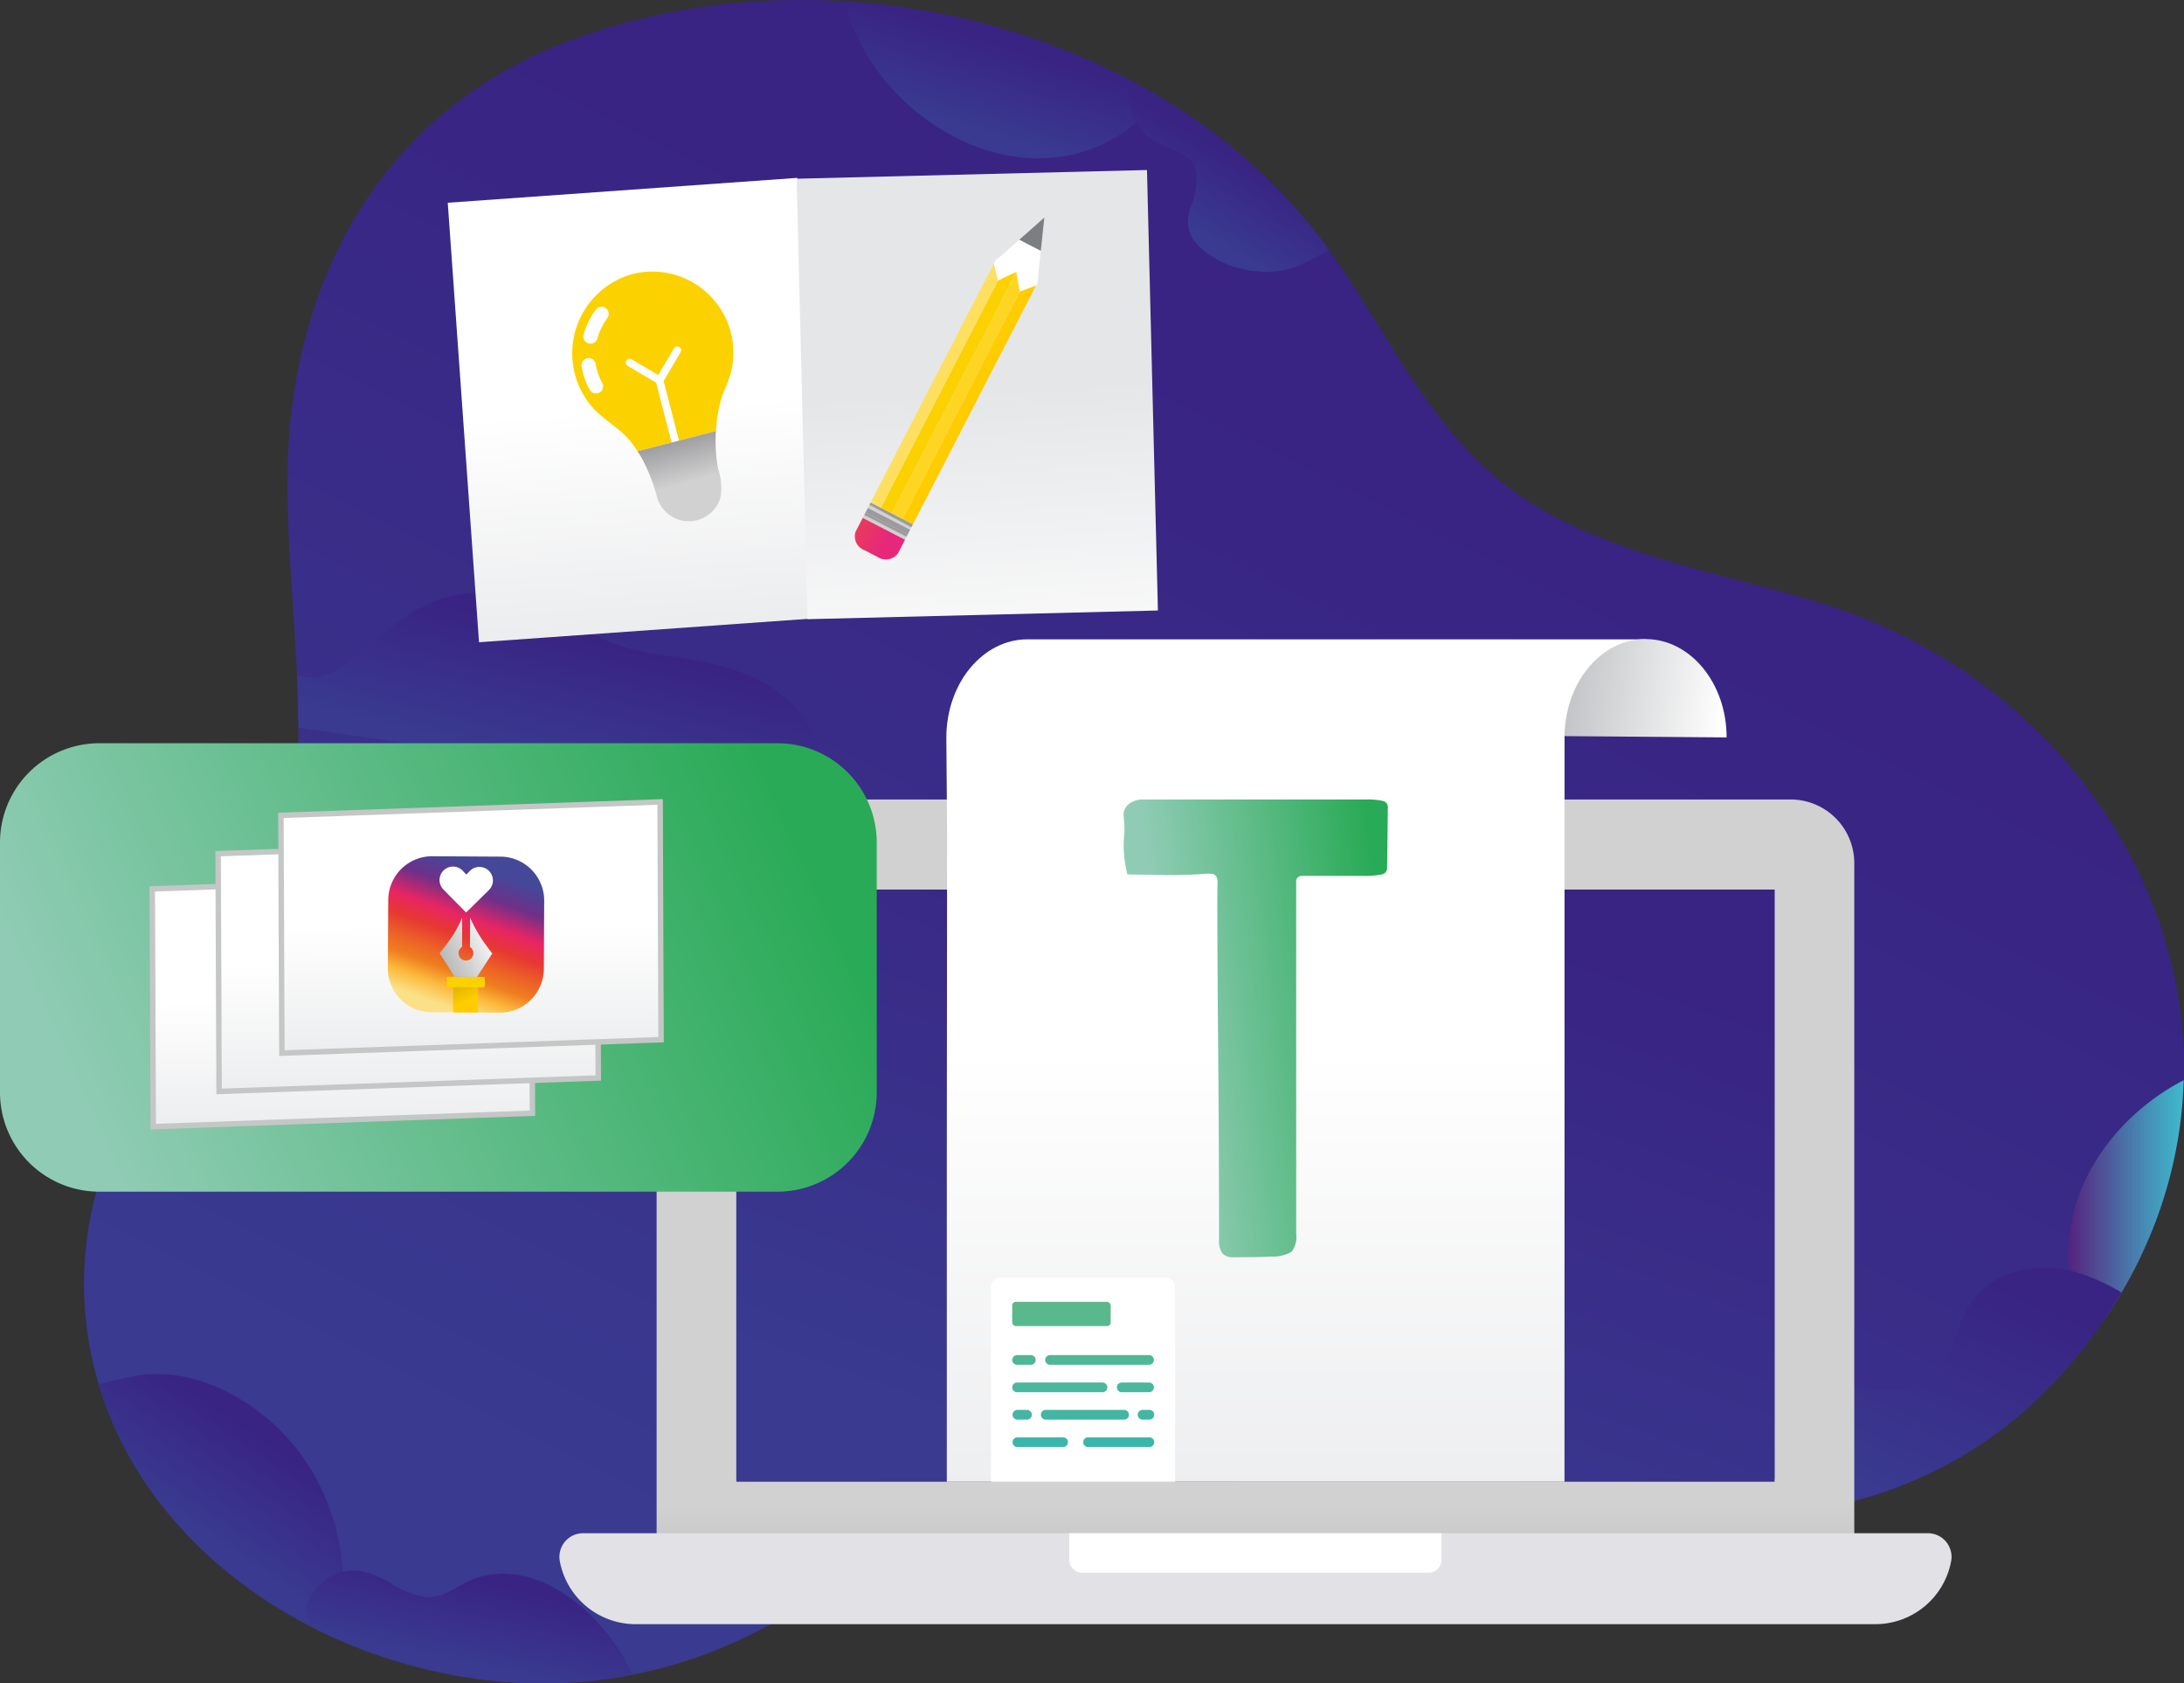 <svg id="Warstwa_1" data-name="Warstwa 1" xmlns="http://www.w3.org/2000/svg" xmlns:xlink="http://www.w3.org/1999/xlink" viewBox="0 0 86.276 66.483"><rect x="0" y="0" width="86.276" height="66.483" fill="#333333" stroke="none"/><defs><style>.cls-1,.cls-10,.cls-11,.cls-12,.cls-14,.cls-15,.cls-16,.cls-17,.cls-19,.cls-2,.cls-20,.cls-21,.cls-22,.cls-23,.cls-24,.cls-25,.cls-26,.cls-27,.cls-3,.cls-30,.cls-31,.cls-32,.cls-34,.cls-35,.cls-36,.cls-37,.cls-38,.cls-39,.cls-4,.cls-43,.cls-44,.cls-45,.cls-46,.cls-5,.cls-6,.cls-7,.cls-8,.cls-9{fill-rule:evenodd;}.cls-1{fill:url(#GradientFill_1);}.cls-2{fill:url(#GradientFill_3);}.cls-3{fill:url(#GradientFill_1-2);}.cls-4{fill:url(#GradientFill_1-3);}.cls-5{fill:url(#GradientFill_1-4);}.cls-6{fill:url(#GradientFill_1-5);}.cls-7{fill:url(#GradientFill_1-6);}.cls-8{fill:url(#GradientFill_1-7);}.cls-9{fill:url(#GradientFill_1-8);}.cls-10{fill:url(#GradientFill_5);}.cls-11{fill:#e1e1e6;}.cls-12{fill:#fff;}.cls-13{fill:url(#GradientFill_1-9);}.cls-14{fill:url(#GradientFill_19);}.cls-15{fill:url(#GradientFill_14);}.cls-16{fill:url(#GradientFill_15);}.cls-17{fill:url(#GradientFill_2);}.cls-18{fill:url(#GradientFill_9);}.cls-19{fill:url(#GradientFill_9-2);}.cls-20{fill:url(#GradientFill_9-3);}.cls-21{fill:url(#GradientFill_9-4);}.cls-22{fill:url(#GradientFill_9-5);}.cls-23{fill:url(#GradientFill_9-6);}.cls-24{fill:url(#GradientFill_9-7);}.cls-25{fill:url(#GradientFill_9-8);}.cls-26{fill:url(#GradientFill_9-9);}.cls-27{fill:url(#GradientFill_9-10);}.cls-28{fill:url(#GradientFill_19-2);}.cls-29{fill:url(#GradientFill_2-2);}.cls-30,.cls-31,.cls-32{stroke:#c5c6c6;stroke-miterlimit:22.926;stroke-width:0.216px;}.cls-30{fill:url(#GradientFill_19-3);}.cls-31{fill:url(#GradientFill_19-4);}.cls-32{fill:url(#GradientFill_19-5);}.cls-33{fill:url(#GradientFill_19-6);}.cls-34{fill:#fcd100;}.cls-35{fill:url(#GradientFill_4);}.cls-36{fill:url(#GradientFill_16);}.cls-37{fill:url(#GradientFill_17);}.cls-38{fill:url(#GradientFill_18);}.cls-39{fill:#7c7f82;}.cls-40{fill:url(#GradientFill_5-2);}.cls-41{fill:url(#GradientFill_5-3);}.cls-42{fill:url(#GradientFill_5-4);}.cls-43{fill:url(#GradientFill_7);}.cls-44{fill:#ffd523;}.cls-45{fill:#fc0;}.cls-46{fill:#fedf60;}</style><linearGradient id="GradientFill_1" x1="118.068" y1="237.071" x2="140.525" y2="192.233" gradientUnits="userSpaceOnUse"><stop offset="0" stop-color="#393a90"/><stop offset="1" stop-color="#392483"/></linearGradient><linearGradient id="GradientFill_3" x1="167.741" y1="221.209" x2="172.315" y2="221.209" gradientUnits="userSpaceOnUse"><stop offset="0" stop-color="#55227e"/><stop offset="0.262" stop-color="#4f4d94"/><stop offset="0.767" stop-color="#439cbc"/><stop offset="1" stop-color="#3ebbcc"/></linearGradient><linearGradient id="GradientFill_1-2" x1="160.959" y1="232.7" x2="164.586" y2="224.158" xlink:href="#GradientFill_1"/><linearGradient id="GradientFill_1-3" x1="94.102" y1="234.091" x2="96.567" y2="230.477" xlink:href="#GradientFill_1"/><linearGradient id="GradientFill_1-4" x1="104.391" y1="239.208" x2="105.083" y2="236.039" xlink:href="#GradientFill_1"/><linearGradient id="GradientFill_1-5" x1="110.082" y1="194.763" x2="112.708" y2="187.845" xlink:href="#GradientFill_1"/><linearGradient id="GradientFill_1-6" x1="124.675" y1="178.709" x2="125.71" y2="175.384" xlink:href="#GradientFill_1"/><linearGradient id="GradientFill_1-7" x1="133.127" y1="182.521" x2="134.759" y2="179.784" xlink:href="#GradientFill_1"/><linearGradient id="GradientFill_1-8" x1="107.937" y1="203.796" x2="109.171" y2="198.798" xlink:href="#GradientFill_1"/><linearGradient id="GradientFill_5" x1="135.626" y1="242.693" x2="135.626" y2="233.022" gradientUnits="userSpaceOnUse"><stop offset="0" stop-color="#9b9b9d"/><stop offset="1" stop-color="#d1d1d2"/></linearGradient><linearGradient id="GradientFill_1-9" x1="45.266" y1="58.971" x2="53.923" y2="34.58" xlink:href="#GradientFill_1"/><linearGradient id="GradientFill_19" x1="137.237" y1="240.464" x2="137.237" y2="215.107" gradientUnits="userSpaceOnUse"><stop offset="0" stop-color="#e5e6e8"/><stop offset="1" stop-color="#fff"/></linearGradient><linearGradient id="GradientFill_14" x1="108.307" y1="246.328" x2="135.716" y2="216.001" gradientUnits="userSpaceOnUse"><stop offset="0" stop-color="#a5a7ab"/><stop offset="1" stop-color="#fff"/></linearGradient><linearGradient id="GradientFill_15" x1="144.981" y1="200.103" x2="156.088" y2="201.559" gradientUnits="userSpaceOnUse"><stop offset="0" stop-color="#a5a7ab"/><stop offset="0.83" stop-color="#fff"/><stop offset="1" stop-color="#fff"/></linearGradient><linearGradient id="GradientFill_2" x1="132.224" y1="214.341" x2="141.014" y2="213.181" gradientUnits="userSpaceOnUse"><stop offset="0" stop-color="#90ccb5"/><stop offset="1" stop-color="#29aa56"/></linearGradient><linearGradient id="GradientFill_9" x1="41.931" y1="50.248" x2="41.931" y2="58.553" gradientUnits="userSpaceOnUse"><stop offset="0" stop-color="#63b982"/><stop offset="1" stop-color="#33b5b4"/></linearGradient><linearGradient id="GradientFill_9-2" x1="126.482" y1="223.792" x2="126.482" y2="232.096" xlink:href="#GradientFill_9"/><linearGradient id="GradientFill_9-3" x1="129.469" y1="223.792" x2="129.469" y2="232.096" xlink:href="#GradientFill_9"/><linearGradient id="GradientFill_9-4" x1="127.897" y1="223.793" x2="127.897" y2="232.096" xlink:href="#GradientFill_9"/><linearGradient id="GradientFill_9-5" x1="130.885" y1="223.793" x2="130.885" y2="232.096" xlink:href="#GradientFill_9"/><linearGradient id="GradientFill_9-6" x1="126.399" y1="223.791" x2="126.399" y2="232.097" xlink:href="#GradientFill_9"/><linearGradient id="GradientFill_9-7" x1="131.29" y1="223.791" x2="131.29" y2="232.097" xlink:href="#GradientFill_9"/><linearGradient id="GradientFill_9-8" x1="128.89" y1="223.791" x2="128.89" y2="232.097" xlink:href="#GradientFill_9"/><linearGradient id="GradientFill_9-9" x1="127.125" y1="223.791" x2="127.125" y2="232.097" xlink:href="#GradientFill_9"/><linearGradient id="GradientFill_9-10" x1="130.226" y1="223.791" x2="130.226" y2="232.097" xlink:href="#GradientFill_9"/><linearGradient id="GradientFill_19-2" x1="112.076" y1="201.479" x2="111.231" y2="189.589" gradientTransform="translate(13.743 -7.415) rotate(4.069)" xlink:href="#GradientFill_19"/><linearGradient id="GradientFill_2-2" x1="3.436" y1="44.414" x2="31.197" y2="32.002" xlink:href="#GradientFill_2"/><linearGradient id="GradientFill_19-3" x1="13.552" y1="46.516" x2="13.524" y2="39.445" xlink:href="#GradientFill_19"/><linearGradient id="GradientFill_19-4" x1="16.153" y1="45.125" x2="16.125" y2="38.054" xlink:href="#GradientFill_19"/><linearGradient id="GradientFill_19-5" x1="18.634" y1="43.613" x2="18.605" y2="36.542" xlink:href="#GradientFill_19"/><linearGradient id="GradientFill_19-6" x1="124.626" y1="188.966" x2="125.426" y2="201.71" gradientTransform="translate(4.731 -3.034) rotate(1.422)" xlink:href="#GradientFill_19"/><linearGradient id="GradientFill_4" x1="113.234" y1="192.603" x2="112.725" y2="190.829" gradientUnits="userSpaceOnUse"><stop offset="0" stop-color="#d1d1d2"/><stop offset="1" stop-color="#9b9b9d"/></linearGradient><linearGradient id="GradientFill_16" x1="103.445" y1="213.209" x2="105.344" y2="207.951" gradientUnits="userSpaceOnUse"><stop offset="0" stop-color="#fbe087"/><stop offset="0.13" stop-color="#fbba3c"/><stop offset="0.25" stop-color="#ef7d1f"/><stop offset="0.38" stop-color="#eb5d28"/><stop offset="0.5" stop-color="#e73831"/><stop offset="0.64" stop-color="#e72564"/><stop offset="0.82" stop-color="#6e3089"/><stop offset="1" stop-color="#454899"/></linearGradient><linearGradient id="GradientFill_17" x1="18.435" y1="39.532" x2="17.866" y2="38.203" gradientUnits="userSpaceOnUse"><stop offset="0" stop-color="#fc0"/><stop offset="1" stop-color="#c09a00"/></linearGradient><linearGradient id="GradientFill_18" x1="105.159" y1="210.668" x2="103.343" y2="211.567" gradientUnits="userSpaceOnUse"><stop offset="0" stop-color="#f0f1f2"/><stop offset="0.479" stop-color="#d1d1d2"/><stop offset="1" stop-color="#b3b3b3"/></linearGradient><linearGradient id="GradientFill_5-2" x1="121.215" y1="193.91" x2="121.2" y2="193.938" gradientTransform="translate(237.949 -2.722) rotate(62.703)" xlink:href="#GradientFill_5"/><linearGradient id="GradientFill_5-3" x1="121.018" y1="194.293" x2="121" y2="194.328" gradientTransform="translate(238.401 -2.199) rotate(62.764)" xlink:href="#GradientFill_5"/><linearGradient id="GradientFill_5-4" x1="121.249" y1="189.899" x2="121.301" y2="188.389" gradientTransform="translate(238.093 -2.508) rotate(62.709)" xlink:href="#GradientFill_5"/><linearGradient id="GradientFill_7" x1="116.161" y1="192.578" x2="120.959" y2="195.053" gradientUnits="userSpaceOnUse"><stop offset="0" stop-color="#ffde2f"/><stop offset="0.29" stop-color="#f39137"/><stop offset="0.65" stop-color="#e9444c"/><stop offset="1" stop-color="#e7287a"/></linearGradient></defs><title>offer-2</title><path class="cls-1" d="M96.572,209.707c-1.137,2.705-3.352,4.477-4.919,6.867a14.015,14.015,0,0,0-2.29,8.31c.452,9.065,9.233,14.959,17.738,15.138a18.414,18.414,0,0,0,8.862-2.063c4.368-2.254,8.624-5.115,13.619-5.732,12.794-1.579,28.947,6.841,38.66-5.317,8.813-11.032,2.364-25.72-10.366-29.578-4.16-1.26-9.169-1.997-12.621-4.83-3.479-2.856-5.07-7.411-8.025-10.722-6.903-7.735-19.269-10.26-28.878-6.557-6.063,2.336-9.642,7.344-10.677,13.631C96.56,195.63,99.287,203.249,96.572,209.707Z" transform="translate(-86.032 -173.543)"/><path class="cls-2" d="M168.533,226.113v-.01h-.006a5.302,5.302,0,0,1-.357-.72v-.007h-.003c-.017-.042-.033-.084-.049-.126v-.03h-.011q-.021-.057-.041-.114v-.042h-.014q-.082-.243-.142-.493v-.026h-.006q-.025-.105-.046-.212v-.048h-.009c-.016-.085-.03-.171-.043-.257v-.003h-.001q-.036-.247-.052-.497v-.178h-.009q-.009-.234-0-.468h.009v-.191c.01-.162.026-.323.048-.484h.004v-.03q.019-.141.045-.281h.007v-.037q.021-.112.045-.223h.007v-.03q.044-.194.098-.386h.005v-.019c.013-.046.027-.091.041-.137h.011v-.035c.046-.146.097-.29.152-.433h.003v-.008c.047-.12.097-.239.151-.355h.005v-.011c.014-.031.029-.062.044-.093h.008v-.017c.026-.054.052-.107.08-.161q.035-.068.071-.134h.005v-.009l.052-.095h0q.074-.133.15-.259h.005v-.009c.132-.216.269-.421.412-.615h.004v-.005q.077-.103.154-.202h.001v-.002c.084-.107.169-.21.255-.309h.004v-.005l.041-.047h.011v-.013a8.906,8.906,0,0,1,1.134-1.077h.008v-.006a9.064,9.064,0,0,1,.876-.617h.006v-.004c.231-.143.435-.254.599-.337q-.008.274-.025.549h-.003v.046q-.018.288-.046.577h-.005v.052q-.021.208-.047.415h-.005v.038q-.044.344-.103.689h-.002v.007q-.021.126-.045.253h-.007v.037q-.09.475-.207.95h-.001v.002q-.116.467-.259.933h-0v.001q-.024.077-.048.155h-.003v.01c-.016.049-.031.097-.047.146h-.004v.014q-.023.071-.048.142h-.004v.013c-.016.048-.033.096-.05.143h-.002v.007a17.865,17.865,0,0,1-.726,1.758H170.61v.003c-.016.034-.032.068-.049.102h-.003v.007l-.047.097h-.005v.009l-.047.094h-.005v.01q-.193.386-.408.769h-.008v.014l-.051.09h-.001v.002q-.267.469-.567.933h-.004v.006c-.032.05-.065.1-.098.149h-.006v.009l-.016.024c-.213.281-.418.531-.604.748l-.114-.022C168.563,226.163,168.548,226.138,168.533,226.113Z" transform="translate(-86.032 -173.543)"/><path class="cls-3" d="M157.889,232.907v-.002h-.02c-.137-.012-.269-.028-.395-.047v-.005h-.032q-.144-.022-.28-.049v-.003h-.017a7.176,7.176,0,0,1-.919-.247,2.504,2.504,0,0,1-.05-.353v-.231h-.007c0-.052.002-.104.005-.156h.003v-.042c.008-.125.023-.25.043-.374h.009v-.053c.008-.044.016-.089.025-.133.008-.042.017-.084.027-.125h0v-0a4.481,4.481,0,0,1,.153-.519h.003v-.009c.031-.085.064-.169.1-.251h.003v-.008q.068-.155.149-.304h.007v-.013c.017-.031.034-.061.051-.091h.001v-.001c.062-.107.13-.211.202-.311h.005v-.008q.095-.131.202-.252h.006v-.007c.016-.018.033-.036.049-.055.03-.032.06-.064.091-.094h.015v-.015c.013-.013.026-.025.039-.037h.013v-.012l.045-.041h.007v-.006q.093-.08.191-.15h.017v-.012c.046-.032.094-.063.142-.092h.014v-.008c.025-.015.051-.03.076-.044h.028v-.015c.024-.013.048-.025.072-.037h.032v-.016c.026-.013.052-.025.079-.036h.025v-.011c.034-.014.068-.028.102-.041h.003v-.001c.048-.018.096-.035.144-.051h.011v-.004c.055-.018.111-.034.167-.048h.041v-.011c.064-.016.128-.029.194-.042h.014v-.002a3.823,3.823,0,0,1,.39-.05h.182v-.01q.113-.004.226-.003c.114.001.229.006.345.011v.002h.035a3.58,3.58,0,0,0,2.239-.341c.781-.523.974-1.53,1.357-2.411h.003v-.007a3.606,3.606,0,0,1,.411-.731,3.049,3.049,0,0,1,.209-.248h.003v-.003l.047-.049h.005v-.005l.048-.047h.005v-.004c.017-.016.034-.032.051-.048h.001v-.001a3.017,3.017,0,0,1,.252-.207h.007v-.005a3.148,3.148,0,0,1,.413-.254h.002v-.001c.034-.018.068-.035.103-.051h.001v-.001a3.511,3.511,0,0,1,.39-.155h.026v-.008q.072-.023.144-.044h.011v-.003c.066-.018.131-.034.198-.049h.01v-.002q.137-.029.276-.05h.036v-.005a4.492,4.492,0,0,1,1.194.002v.003h.022q.146.02.29.049v.003h.012c.11.023.218.049.325.079.056.016.113.033.169.05.039.013.079.025.118.039.034.011.068.023.102.035v.004h.01q.126.045.249.096v.008h.02q.121.05.24.103v.001h.001q.076.035.152.071c.131.062.261.128.39.196.059.031.325.181.349.195q-.202.342-.42.681h-.004v.006q-.048.075-.098.149h-.006v.01q-.048.073-.097.146h-.007v.01q-.102.151-.207.302h-0v0q-.201.287-.415.571h-0v0q-.168.222-.343.442l-.02.025h-0v0q-.127.158-.255.311h-.005v.006l-.039.046h-.013v.016q-.127.15-.255.296h-.005v.006l-.04.046h-.012v.013q-.23.26-.465.506h-.002v.002l-.048.05h-.004v.005l-.046.047h-.006v.006l-.045.046h-.007v.007l-.044.045h-.008v.009l-.043.043h-.009v.009l-.043.043h-.009v.009l-.043.043h-.009v.009l-.044.043h-.008v.008l-.045.044h-.007v.007l-.047.045h-.005v.005l-.049.047h-.003v.003l-.051.049h-.001v.001q-.224.213-.452.415h-.015v.013l-.044.039h-.008v.007c-.017.015-.035.03-.052.045q-.121.105-.244.208h-.016v.013l-.047.039h-.005v.004q-.257.213-.518.411h-.001v0q-.068.052-.137.103h-.018v.014l-.052.038h-0v0q-.071.052-.143.104h-.013v.01c-.069.049-.138.098-.207.146h-.001v0q-.152.106-.306.207h-.006v.004q-.076.051-.154.1h-.002v.001q-.122.079-.245.154h-.015v.009c-.052.032-.103.064-.155.095h-.001v0q-.411.247-.831.467h0l-.1.052h-.004v.002q-.049.025-.098.05h-.006v.003c-.033.017-.065.033-.098.049h-.006v.003c-.033.016-.066.033-.099.049h-.005v.003l-.103.05h-.001v.001q-.224.107-.45.207h-.018v.008l-.1.044h-.003v.002c-.08.035-.161.069-.241.102h-.018v.008q-.538.223-1.088.408h-.003v.001q-.077.026-.154.051h-.002v.001q-.428.14-.863.259h-.02v.005c-.125.034-.25.067-.375.099h-.04v.01l-.011.003c-.073.005-.146.008-.221.011A6.772,6.772,0,0,1,157.889,232.907Z" transform="translate(-86.032 -173.543)"/><path class="cls-4" d="M98.643,237.944v-.001h-.002c-.034-.017-.068-.033-.102-.05v-.001h-.003q-.051-.025-.101-.051v-.001h-.003l-.102-.052v-0h-0q-.341-.175-.675-.363v-0h-0c-.087-.049-.173-.098-.259-.148v-.007h-.012q-.124-.073-.247-.148v-.008h-.013q-.124-.075-.246-.152v-.004h-.006q-.075-.047-.15-.095v-.009h-.014q-.229-.147-.454-.3v-.011h-.016q-.07-.048-.139-.097v-.007H96.088c-.049-.034-.097-.069-.145-.103v-.001h-.001l-.051-.036v-.016h-.022c-.045-.032-.089-.065-.134-.098v-.006h-.008c-.067-.049-.133-.099-.199-.149v-.007h-.009q-.1-.076-.199-.153v-.003h-.003c-.086-.067-.172-.136-.256-.204v-.004h-.004q-.155-.126-.307-.255v-.005h-.005l-.046-.039v-.012H94.682l-.037-.032v-.02h-.023q-.146-.126-.289-.256v-.004h-.004l-.048-.044v-.008h-.009q-.453-.415-.874-.859v-.024h-.023l-.029-.032v-.02h-.019l-.033-.036v-.017h-.015l-.036-.039v-.012h-.012l-.04-.044v-.007h-.007l-.045-.05v-.002h-.002q-.157-.175-.31-.354v-.009h-.008l-.044-.052v-.001h-0q-.078-.093-.155-.188v-.019h-.016l-.036-.044v-.007h-.006c-.05-.063-.1-.126-.15-.189v-.019H92.397l-.037-.048v-.004h-.003c-.034-.044-.067-.088-.101-.132v-.024H92.238l-.034-.046v-.006h-.004q-.076-.103-.151-.207v-.001h-.001c-.106-.148-.21-.297-.311-.449v-.018h-.013c-.031-.046-.061-.093-.091-.14v-.016h-.01q-.047-.073-.094-.147v-.009h-.005c-.016-.025-.031-.049-.046-.074v-.03h-.018c-.029-.046-.057-.093-.086-.14v-.016H91.364c-.05-.083-.098-.166-.146-.25v-.009h-.005q-.131-.229-.254-.464v-.004h-.002c-.017-.032-.033-.064-.05-.096v-.008h-.004c-.016-.031-.032-.062-.048-.094v-.01H90.849c-.016-.031-.032-.063-.047-.094v-.01h-.004c-.016-.032-.032-.064-.047-.096v-.008h-.004c-.016-.034-.032-.068-.048-.101v-.003H90.697q-.107-.226-.207-.456v-.011h-.005q-.106-.246-.203-.497v-.022h-.008c-.015-.038-.029-.076-.044-.115v-.041h-.016l-.036-.101v-.055h-.02c-.011-.03-.021-.061-.032-.091v-.013h-.004q-.024-.069-.048-.139v-.017h-.006c-.016-.047-.031-.094-.046-.141v-.014h-.005q-.024-.075-.047-.15v-.006h-.002c-.012-.039-.024-.077-.035-.115.291-.1,1.416-.333,1.538-.352q.239-.038.479-.052h.15v-.006q.13-.003.26-.001v.007h.177q.25.014.498.052v0h.002q.129.02.258.044v.008h.036c.075.015.149.032.223.05v.002h.009q.178.043.355.098v.006h.019c.046.014.091.029.137.044v.007h.022c.044.015.089.031.133.047v.005h.014q.256.094.505.208h0c.035.016.07.032.104.048v.004h.008l.096.047v.005h.01c.031.015.062.031.093.047v.005h.009c.032.016.064.033.095.05v.002h.004q.182.097.36.204v.003h.005c.212.128.419.267.618.413v.002h.003q.267.197.517.412v.003h.003l.049.043v.01h.011c.113.1.224.202.33.307q.228.224.438.466v.006h.005q.131.151.254.309v.002h.002q.079.101.154.204v.004h.003c.036.05.072.1.107.15.033.047.065.095.097.142v.019h.013c.031.046.061.093.091.14v.016h.01c.014.022.028.044.042.067v.037h.023l.029.048v.004h.003c.017.028.033.055.049.083v.021h.013l.04.069v.035h.02l.032.057v.047h.026l.026.048v.004h.002c.017.031.033.063.05.094v.01h.005l.046.091v.013h.007q.05.099.097.199v.009h.004l.048.103v.001h0c.018.038.035.077.052.116v.04h.018c.012.027.023.053.034.081v.023h.01c.014.034.028.069.042.103v.053h.021l.031.079v.076h.029l.023.063v.041h.015c.013.035.025.07.037.105v.05h.017q.075.224.139.451v.016h.004q.025.089.048.179v.081h.02c.011.045.022.091.032.137v.123h.027c.009.041.017.083.025.124v.136h.025c.009.053.018.106.027.159v.049h.008q.025.167.044.335v.184h.018a7.981,7.981,0,0,1,.022,1.114c-.006.133-.174,1.774-.161,1.891Q99.02,238.129,98.643,237.944Z" transform="translate(-86.032 -173.543)"/><path class="cls-5" d="M107.054,240.021v-.001h-.059q-.386-.01-.772-.036v-.016h-.218q-.28-.022-.56-.052h-0q-.182-.019-.363-.043v-.009h-.076q-.144-.019-.288-.04v-.013h-.084q-.14-.021-.279-.043v-.009h-.052q-.286-.048-.572-.103v-.001h-.003q-.103-.02-.205-.041v-.011h-.052c-.069-.015-.139-.029-.208-.045v-.007h-.033q-.088-.019-.175-.039v-.012h-.053c-.069-.016-.138-.032-.207-.049v-.003h-.011q-.099-.024-.197-.05v-.002h-.009q-.099-.025-.198-.052h-.001q-.182-.048-.363-.101v-.003h-.011c-.048-.014-.096-.028-.144-.042v-.01h-.034l-.122-.036v-.015h-.049q-.08-.024-.158-.049v-.003h-.008c-.049-.016-.098-.031-.147-.047v-.004h-.015q-.071-.023-.141-.046v-.005h-.016l-.139-.047v-.005h-.014q-.28-.096-.557-.2v-.007h-.02c-.045-.017-.09-.034-.136-.052v-0h-.001c-.035-.013-.069-.026-.103-.04v-.012h-.03c-.042-.017-.084-.033-.126-.05v-.002h-.005l-.098-.04v-.012h-.03q-.115-.047-.23-.096v-.008h-.02q-.12-.051-.24-.104v-0h-0q-.393-.173-.779-.362v-.001h-.002l-.102-.05v-.001h-.003q-.051-.025-.101-.051v-.001h-.003l-.01-.005-.04-.043v-.005h-.004l-.015-.018a1.143,1.143,0,0,1-.085-.113v-.025h-.015a.917.917,0,0,1-.089-.192v-.016h-.005a.933.933,0,0,1-.002-.519h.007v-.026a1.269,1.269,0,0,1,.046-.13h.006v-.015c.013-.03.027-.059.042-.089h.01v-.019q.023-.043.049-.085h.003v-.006a1.748,1.748,0,0,1,.103-.15h.001v-.001a2.292,2.292,0,0,1,.563-.518h.009v-.006a1.899,1.899,0,0,1,.414-.205,1.645,1.645,0,0,1,.175-.049h.086v-.017a1.965,1.965,0,0,1,.883.069h0c.052.015.104.032.155.051v.001h.005c.086.031.171.065.255.102v.002h.004c.034.015.067.03.1.046v.006h.013q.063.03.124.061.087.044.175.093v.002h.003a3.328,3.328,0,0,0,1.594.599,1.549,1.549,0,0,0,.431-.077,3.671,3.671,0,0,0,.67-.315h.002v-.001a5.83,5.83,0,0,1,.587-.303c.051-.021.102-.041.154-.059h.038v-.013c.041-.014.083-.027.124-.039h.031v-.009c.058-.016.117-.03.176-.043h.032v-.006c.096-.019.194-.035.292-.045h.175v-.015c.107-.006.215-.007.322-.003q.073.003.145.008v.01h.109q.154.016.306.045v.007h.038q.112.022.222.051v.001h.006q.075.019.15.042v.01h.033c.041.013.082.026.123.04v.012h.035c.041.014.081.029.121.044v.007h.02q.121.047.24.101v.003h.006c.033.015.066.03.098.046v.006h.013c.031.015.061.03.091.046v.006h.012c.031.016.061.032.092.048v.004h.007a5.992,5.992,0,0,1,.772.501q.105.08.207.165v.009h.012q.181.15.352.31v.001h.001q.052.049.103.098v.006h.006l.046.045v.007h.007l.044.045v.007h.007l.045.046v.006h.006l.046.047v.005h.004l.047.05v.002h.002q.102.108.198.217c.038.043.075.086.112.13v.016h.014l.038.045v.006h.005c.033.04.066.081.099.121v.035h.028l.024.031v.021h.016l.036.046v.006h.004l.048.063v.041h.031l.021.029v.023h.017l.035.049v.003h.002c.017.024.034.047.05.071v.033h.023l.029.043v.009h.006l.046.068v.036h.023l.029.044v.008h.005c.034.052.066.105.099.158.027.045.362.704.377.753q-.06.012-.119.023h-.153v.028c-.045.008-.09.016-.134.024h-.177v.03c-.047.008-.094.015-.141.022h-.171v.025c-.063.009-.126.018-.19.027h-.122v.016c-.101.013-.202.025-.304.036h-.008v.001q-.268.029-.538.051h-.501v.033q-.236.012-.472.019h-.774v.004c-.037-.001-.073-.001-.11-.002Z" transform="translate(-86.032 -173.543)"/><path class="cls-6" d="M113.909,196.664v-.002h-.016a3.983,3.983,0,0,1-.555-.099v-.004h-.018a3.772,3.772,0,0,1-.721-.266c-.121-.059-.238-.124-.352-.194v-.008h-.013c-.156-.095-.306-.198-.454-.306v-.006h-.008c-.396-.288-.771-.609-1.17-.893a3.327,3.327,0,0,0-2.265-.76,7.201,7.201,0,0,0-1.321.406h-.013v.004c-.051.017-.103.033-.154.048h-.001v.001c-.068.019-.136.037-.205.051h-.003v.001a1.639,1.639,0,0,1-.709.009,1.261,1.261,0,0,1-.174-.053v-.009h-.023c-.028-.011-.055-.023-.081-.036v-.016h-.031q-.037-.019-.072-.04v-.012h-.019a1.427,1.427,0,0,1-.137-.097v-.007h-.009c-.015-.012-.029-.024-.043-.036v-.016h-.018l-.034-.032v-.02h-.02l-.031-.032v-.02h-.019l-.033-.037v-.015h-.013l-.039-.047v-.005h-.004a2.056,2.056,0,0,1-.256-.426v-.041h-.018c-.012-.028-.023-.056-.034-.084v-.019h-.008a2.461,2.461,0,0,1-.096-.332v-.084h-.017a2.399,2.399,0,0,1-.033-.282l-.002-.041v-.294a4.682,4.682,0,0,1,.046-.473h.006v-.042c.075-.493.21-.982.3-1.474a3.607,3.607,0,0,0-.275-2.248c.049-.011.099-.02.15-.027h.033v-.004a11.487,11.487,0,0,1,1.442.027q.833.008,1.665.016,1.629.015,3.258.031,3.294.032,6.588.063a.334.334,0,0,1,.177.035.327.327,0,0,1,.117.203c.096.338.183.68.253,1.025v.005h.001q.027.131.051.263v.049h.009q.023.131.043.263v.049h.007a9.014,9.014,0,0,1,.097,1.107v.192h.002q0,.052-.001.104h-.001v.064q-.007.306-.041.611h-.011v.096c-.007.058-.015.115-.024.172-.008.049-.016.098-.025.147h-.003v.02c-.012.063-.024.126-.037.188h-.015v.065c-.011.048-.022.095-.034.142h-.018v.067q-.019.071-.039.14h-.012v.042q-.065.216-.147.425h-.008v.021c-.011.028-.022.055-.034.083h-.018v.043l-.026.06h-.026v.058c-.015.033-.03.066-.046.098h-.006v.013c-.015.03-.03.061-.045.091h-.007v.014c-.016.03-.031.06-.047.09h-.004v.009q-.069.128-.144.251h-.012v.018q-.043.07-.088.137h-.016v.023q-.045.067-.093.133h-.011v.015l-.027.037h-.025v.032c-.032.042-.064.083-.098.123h-.006v.008a4.377,4.377,0,0,1-.327.356h-.036v.035l-.018.017h-.034v.031l-.023.021h-.029v.026l-.03.026h-.022v.019l-.039.033h-.013v.011q-.025.021-.051.041h-.001v.001c-.044.035-.089.069-.134.103h-.022v.016l-.051.036h-.001v.001l-.04.028c-.066.045-.134.087-.202.128h-.017v.01a3.815,3.815,0,0,1-.516.249h-.003v.001q-.145.057-.294.103h-.018v.005a4.094,4.094,0,0,1-.746.15h-.033v.003A4.127,4.127,0,0,1,113.909,196.664Z" transform="translate(-86.032 -173.543)"/><path class="cls-7" d="M126.734,179.791v-.004h-.058q-.257-.015-.513-.05v-.002h-.014q-.149-.021-.298-.048v-.004h-.02q-.225-.042-.447-.099v-.005h-.019c-.063-.016-.126-.034-.189-.052h-.001c-.052-.015-.103-.03-.155-.046v-.006h-.017q-.148-.046-.294-.099v-.005h-.013a8.102,8.102,0,0,1-1.233-.57v-.001h-.001q-.131-.074-.258-.153v-.003h-.005q-.236-.145-.462-.305v-.006h-.009a8.85,8.85,0,0,1-.718-.566v-.005h-.006a8.961,8.961,0,0,1-.825-.824v-.006h-.006a8.589,8.589,0,0,1-.877-1.19v-.004h-.003q-.09-.148-.173-.299l-.032-.059v-.006h-.003c-.017-.03-.033-.061-.049-.092v-.012h-.006c-.015-.029-.03-.059-.045-.089v-.015h-.008l-.044-.089v-.015h-.007l-.045-.094v-.01h-.005c-.016-.034-.032-.068-.047-.102v-.002h-.001q-.06-.132-.115-.266a8.728,8.728,0,0,1-.272-.981h.137q.307.021.615.048v.004h.044c.141.013.282.027.423.042v.011h.096c.107.012.213.024.319.036v.016h.125q.171.021.343.045v.007h.051q.313.043.624.094v.01h.063c.083.014.166.028.249.042v.01h.057c.068.012.135.024.203.036v.016h.086q.113.021.226.043v.009h.047q.106.021.213.043v.009h.046q.341.07.681.148v.007h.032c.059.014.117.027.176.041v.011h.044c.054.013.109.026.164.04v.012h.049c.053.013.106.027.159.04v.012h.046q.081.021.162.042v.01h.038c.057.015.113.03.17.046v.006h.024c.061.017.123.034.184.051v.001h.004q.52.145,1.034.311v.001h.002c.051.017.103.033.154.05v.002h.006l.149.05v.002h.007q.074.025.148.05v.002h.005q.495.169.982.357v.007h.019q.121.047.241.094v.01h.024q.118.047.236.095v.009h.021l.083.034v.018h.043l.112.047v.005h.012c.031.013.061.026.092.039v.013h.03q.115.049.229.099v.004h.011c.031.014.062.028.093.041v.011h.024q.328.146.651.3v.012h.024l.08.039v.013h.028l.076.037v.015h.031l.073.036v.016h.032l.072.036v.016h.032l.072.036v.016h.032l.072.037v.015h.029l.074.038v.014h.027l.077.04v.012h.022q.041.021.081.043v.009h.017l.087.046v.006h.011c.031.016.062.033.093.05v.002h.004q.233.126.464.257v.003h.005c.085.048.17.097.254.147v.009h.016l.088.051v.001h.001c.052.03.103.061.155.092v.012h.02l.009.006q-.089.102-.181.202h-.004v.004l-.044.048h-.008v.008q-.197.21-.406.407h-.009v.009l-.046.043h-.005v.005l-.052.047h-0v0a7.071,7.071,0,0,1-.719.571h-.008v.006c-.13.089-.264.175-.402.254h-.014v.008q-.17.097-.346.183c-.088.043-.177.083-.266.12h-.011v.004q-.124.053-.248.099h-.012v.004c-.097.036-.194.069-.291.1h-.02v.006c-.052.016-.103.031-.155.046h-.001q-.099.028-.199.052h-.008v.002q-.265.063-.532.102h-.039v.005q-.235.033-.469.046h-.206v.009C127.045,179.8,126.889,179.798,126.734,179.791Z" transform="translate(-86.032 -173.543)"/><path class="cls-8" d="M135.769,184.274v-.021h-.22c-.083-.011-.166-.023-.248-.039v-.013h-.068c-.047-.01-.094-.02-.14-.032v-.021h-.082c-.042-.011-.084-.023-.126-.035v-.017h-.055q-.077-.024-.153-.051v-.001h-.002c-.087-.031-.173-.065-.258-.102v-.002h-.004c-.034-.015-.067-.03-.1-.046v-.006h-.014c-.03-.014-.06-.029-.09-.044v-.008h-.015c-.03-.015-.059-.031-.089-.047v-.005h-.009c-.087-.048-.172-.099-.255-.152-.051-.034-.102-.069-.152-.105v-.002h-.002a2.061,2.061,0,0,1-.552-.58,1.335,1.335,0,0,1-.069-.13v-.017h-.007a1.17,1.17,0,0,1-.097-.415v-.104h-.001a2.33,2.33,0,0,1,.102-.571h.003v-.01a2.449,2.449,0,0,0,.178-1.522c-.207-.585-.955-.711-1.503-1a1.928,1.928,0,0,1-.181-.109V179.06h-.011a2.026,2.026,0,0,1-.197-.154v-.002h-.002c-.017-.015-.034-.03-.05-.046v-.006h-.006c-.016-.015-.031-.029-.046-.045v-.007h-.007a2.287,2.287,0,0,1-.512-.829v-.002h-.001a2.319,2.319,0,0,1-.103-.402v-.013h-.002a2.145,2.145,0,0,1,0-.675h.002v-.012c.009-.054.021-.109.034-.163l.018.009v.01h.018l.086.046v.006h.012l.092.049v.003h.005q.233.126.463.256v.003h.006c.085.048.169.097.253.146v.01h.017c.029.017.058.034.087.051v.001h.001c.052.03.103.061.154.092v.012h.02l.084.05v.001h.002l.05.03v.022h.036l.068.042v.01h.017c.046.029.093.058.139.086v.017h.028l.076.048v.004h.006c.05.032.1.064.15.096v.008h.013q.309.199.611.407v.009h.013q.072.049.143.1v.004h.006l.046.032v.02h.028c.043.03.085.06.128.091v.013h.018c.046.033.092.066.138.099v.004h.006l.046.034v.018h.025c.044.032.087.065.13.097v.007h.01q.1.074.198.149v.006h.008c.067.051.133.102.2.154v.002h.002q.129.101.257.204v.004h.005q.154.124.307.251v.009h.011l.041.035v.017h.02l.032.026v.025h.03q.089.075.177.152v.004h.004l.047.041v.011h.013l.039.034v.018h.02l.032.028v.024h.028c.095.084.19.169.284.255v.004h.005l.047.043v.009h.009q.503.463.977.957v.03h.028l.024.025v.028h.026l.026.027v.025h.023l.029.03v.021h.02l.032.034v.018h.017l.035.038v.014h.013l.039.042v.01h.009l.043.047v.005h.005q.08.087.158.175c.068.076.135.152.201.229v.011h.01l.043.05v.002h.002c.052.061.103.122.154.183v.024h.02l.032.039v.013h.011l.041.05v.002h.001q.078.096.154.193v.015h.012l.04.05v.001h.001c.052.066.103.133.155.2v.008h.006q.155.202.305.409v.006h.005c.036.049.071.098.107.148a11.336,11.336,0,0,1-1.299.667l-.044.016h-.014v.005c-.05.017-.101.033-.151.047h-.056v.016c-.05.013-.1.025-.15.037h-.11v.022c-.064.012-.127.022-.192.03h-.068v.008A3.783,3.783,0,0,1,135.769,184.274Z" transform="translate(-86.032 -173.543)"/><path class="cls-9" d="M117.855,205.126v-0h-.001q-.387-.054-.774-.11-1.335-.189-2.67-.378l-4.24-.602h-0l-2.993-.425q-2.346-.332-4.692-.665v-0h-.002l-2.038-.289-2.624-.372c-.002-.698-.024-1.399-.057-2.104,1.105.434,2.206-.528,2.962-1.218q.095-.086.19-.171h.011v-.009l.048-.043h.003v-.003c.1-.087.2-.173.3-.256h.011v-.01l.052-.043h0q.198-.162.4-.311h.016v-.011q.064-.047.128-.092h.028v-.019l.047-.033h.005v-.003q.035-.025.071-.049h.032v-.022l.046-.03h.006v-.004l.075-.048h.029v-.018c.046-.029.093-.058.14-.085h.016v-.009q.178-.105.363-.198h0v-0c.035-.018.07-.035.106-.052h.05v-.024l.062-.028h.042v-.018c.026-.011.052-.023.078-.034h.026v-.011c.034-.014.068-.028.103-.041h.001v-0c.046-.018.092-.035.139-.052h.017v-.006c.045-.016.091-.031.137-.046h.018v-.006q.077-.024.156-.046h.052v-.014c.05-.013.101-.026.152-.038h.108v-.024q.072-.015.146-.028h.114v-.019q.156-.024.317-.038a5.267,5.267,0,0,1,1.241.041v.016h.096c.072.012.144.025.215.041v.011h.053c.192.042.382.094.57.154v.001h.005c.051.017.101.034.151.051v.001h.003q.261.091.516.204v.004h.009l.095.043v.009h.02c.028.013.056.026.084.039v.013h.027q.039.018.077.037v.015h.029q.165.082.329.172a19.866,19.866,0,0,0,1.995,1.06,9.715,9.715,0,0,0,2.342.557c.062.009.124.018.186.027v.001h.006c.308.046.619.096.929.155v0h.003c.086.016.172.034.257.051v.001h.003a9.425,9.425,0,0,1,1.866.571v.001h.001c.034.015.069.03.103.046v.006h.013c.03.014.061.028.091.043v.009h.018q.149.072.293.152v.003h.006q.129.072.253.15v.006h.009c.049.031.098.064.147.096v.007h.011q.073.05.145.103v.001h.001q.132.097.258.204v.003h.004l.049.041v.011h.012a4.596,4.596,0,0,1,.351.344v.019h.017l.035.038v.014h.012c.013.015.027.03.04.046v.006h.005q.105.123.203.256v.004h.003l.035.048c.022.031.044.063.066.094v.014h.009c.033.048.064.097.095.146v.01h.006q.023.038.046.076v.028h.016q.045.077.087.155v0h0c.018.033.035.066.052.099v.005h.002c.017.034.034.067.05.101v.003h.001q.054.114.103.23v.03h.012q.02.05.04.1v.003h.001c.018.046.034.092.05.139v.017h.006q.024.07.046.14v.015h.005q.057.185.099.374v.042h.009q.024.111.043.223v.037h.006q.031.19.046.381v.346h.016c.001.107-.001.214-.008.321a.235.235,0,0,1-.006.043h-.001v.006c-.066.235-.504.093-.706.064Z" transform="translate(-86.032 -173.543)"/><path class="cls-10" d="M156.133,232.061H115.121V208.676h41.012v23.385Zm3.15-24.428a2.516,2.516,0,0,0-2.516-2.516H114.487a2.516,2.516,0,0,0-2.516,2.516v26.013l-.001,1.218h47.314l-.001-1.218Z" transform="translate(-86.032 -173.543)"/><path class="cls-11" d="M162.188,234.094H109.066a.936.936,0,0,0-.919,1.109h0a3.049,3.049,0,0,0,2.997,2.484h48.968a3.049,3.049,0,0,0,2.997-2.484h0A.936.936,0,0,0,162.188,234.094Z" transform="translate(-86.032 -173.543)"/><path class="cls-12" d="M128.272,234.458v.684a.511.511,0,0,0,.511.511h13.686a.511.511,0,0,0,.511-.511v-1.048H128.272Z" transform="translate(-86.032 -173.543)"/><rect class="cls-13" x="29.089" y="35.133" width="41.011" height="23.289"/><path class="cls-14" d="M123.416,202.676l.03,3.766-.011,12.762v12.857H147.835s.002-29.492.002-29.479l.044-.048,3.177-3.742h-24.44C124.85,198.793,123.416,200.532,123.416,202.676Z" transform="translate(-86.032 -173.543)"/><path class="cls-15" d="M147.835,202.615l.002-.002v-.042C147.837,202.558,147.836,202.604,147.835,202.615Z" transform="translate(-86.032 -173.543)"/><path class="cls-16" d="M151.038,198.782c-1.755,0-3.178,1.711-3.201,3.833l6.403.051C154.24,200.521,152.806,198.782,151.038,198.782Z" transform="translate(-86.032 -173.543)"/><path class="cls-17" d="M140.656,205.174a2.695,2.695,0,0,0-.661-.057h-8.853a.862.862,0,0,0-.503.172.534.534,0,0,0-.216.518c0,.019.005.071.015.157.01.087.014.235.014.445a4.643,4.643,0,0,0,.115,1.667l1.581.029q.862,0,1.552-.058h.143c.192,0,.288.115.288.345q-.029.604.029,7.33.028,3.22.028,6.784a.85.85,0,0,0,.13.532.543.543,0,0,0,.445.158q1.064,0,1.496-.029a1.435,1.435,0,0,0,.79-.187.937.937,0,0,0,.187-.704V208.336a.175.175,0,0,1,.072-.143.213.213,0,0,1,.129-.058h2.385a3.525,3.525,0,0,0,.791-.058.252.252,0,0,0,.216-.258l.029-2.386A.249.249,0,0,0,140.656,205.174Z" transform="translate(-86.032 -173.543)"/><path class="cls-12" d="M132.077,223.999h-6.521a.377.377,0,0,0-.377.377v7.685h7.275v-7.685A.377.377,0,0,0,132.077,223.999Z" transform="translate(-86.032 -173.543)"/><rect class="cls-18" x="39.986" y="51.413" width="3.89" height="0.958" rx="0.145"/><path class="cls-19" d="M126.754,227.06h-.544a.191.191,0,1,0,0,.383h.544a.191.191,0,1,0,0-.383Z" transform="translate(-86.032 -173.543)"/><path class="cls-20" d="M131.424,227.06h-3.912a.191.191,0,0,0,0,.383h3.912a.191.191,0,1,0,0-.383Z" transform="translate(-86.032 -173.543)"/><path class="cls-21" d="M129.584,228.143h-3.374a.191.191,0,1,0,0,.383h3.374a.192.192,0,0,0,.192-.192h0A.191.191,0,0,0,129.584,228.143Z" transform="translate(-86.032 -173.543)"/><path class="cls-22" d="M131.424,228.143h-1.079a.191.191,0,1,0,0,.383h1.079a.191.191,0,1,0,0-.383Z" transform="translate(-86.032 -173.543)"/><path class="cls-23" d="M126.588,229.225h-.378a.192.192,0,0,0,0,.383h.378a.192.192,0,1,0,0-.383Z" transform="translate(-86.032 -173.543)"/><path class="cls-24" d="M131.424,229.225h-.27a.192.192,0,0,0,0,.383h.27a.192.192,0,1,0,0-.383Z" transform="translate(-86.032 -173.543)"/><path class="cls-25" d="M130.452,229.225h-3.123a.192.192,0,0,0,0,.383h3.123a.192.192,0,0,0,0-.383Z" transform="translate(-86.032 -173.543)"/><path class="cls-26" d="M128.042,230.308h-1.832a.192.192,0,0,0,0,.383h1.832a.192.192,0,0,0,0-.383Z" transform="translate(-86.032 -173.543)"/><path class="cls-27" d="M131.424,230.308h-2.395a.192.192,0,1,0,0,.383h2.395a.192.192,0,1,0,0-.383Z" transform="translate(-86.032 -173.543)"/><rect class="cls-28" x="104.319" y="181.038" width="13.844" height="17.401" transform="translate(-99.214 -165.172) rotate(-4.069)"/><path class="cls-29" d="M3.923,29.353H30.711a3.923,3.923,0,0,1,3.923,3.923V43.14a3.923,3.923,0,0,1-3.923,3.923H3.923A3.923,3.923,0,0,1,0,43.14V33.276a3.923,3.923,0,0,1,3.923-3.923Z"/><polygon class="cls-30" points="6.016 35.106 20.995 34.575 21.033 43.964 6.053 44.495 6.016 35.106"/><polygon class="cls-31" points="8.617 33.715 23.597 33.184 23.634 42.573 8.655 43.104 8.617 33.715"/><polygon class="cls-32" points="11.097 32.202 26.077 31.671 26.114 41.06 11.135 41.591 11.097 32.202"/><rect class="cls-33" x="117.714" y="180.428" width="13.845" height="17.401" transform="translate(-90.686 -170.393) rotate(-1.422)"/><path class="cls-34" d="M111.003,184.369a3.25,3.25,0,0,0-1.512,5.323c.319.329.702.583,1.05.877a3.371,3.371,0,0,1,.677.796l3.096-.795a5.9,5.9,0,0,1,.166-1.108c.107-.453.354-.854.452-1.314a3.24,3.24,0,0,0-.028-1.472A3.205,3.205,0,0,0,111.003,184.369Z" transform="translate(-86.032 -173.543)"/><path class="cls-12" d="M109.568,187.928a.282.282,0,1,0-.557.088,2.711,2.711,0,0,0,.317.922.284.284,0,0,0,.269.142.278.278,0,0,0,.118-.036.283.283,0,0,0,.105-.385A2.229,2.229,0,0,1,109.568,187.928Z" transform="translate(-86.032 -173.543)"/><path class="cls-12" d="M109.961,185.714a.279.279,0,0,0-.392.058,3.011,3.011,0,0,0-.483.985.281.281,0,0,0,.196.348.267.267,0,0,0,.098.01.285.285,0,0,0,.252-.205,2.385,2.385,0,0,1,.39-.8A.279.279,0,0,0,109.961,185.714Z" transform="translate(-86.032 -173.543)"/><path class="cls-12" d="M112.233,188.524a.152.152,0,1,0-.294.076l.653,2.537a.151.151,0,0,0,.157.114.145.145,0,0,0,.027-.004.152.152,0,0,0,.109-.185Z" transform="translate(-86.032 -173.543)"/><path class="cls-35" d="M114.301,190.938c.002-.123.003-.246.012-.368l-3.096.795q.088.139.176.288a6.854,6.854,0,0,1,.58,1.468,1.304,1.304,0,0,0,2.524.059,2.422,2.422,0,0,0-.097-1.126A6.007,6.007,0,0,1,114.301,190.938Z" transform="translate(-86.032 -173.543)"/><path class="cls-12" d="M112.864,187.248a.154.154,0,0,0-.21.054l-.697,1.183a.149.149,0,0,0,.052.209.156.156,0,0,0,.091.021.155.155,0,0,0,.118-.074l.697-1.183A.149.149,0,0,0,112.864,187.248Z" transform="translate(-86.032 -173.543)"/><path class="cls-12" d="M112.163,188.43l-1.183-.7a.152.152,0,0,0-.154.262l1.183.7a.156.156,0,0,0,.091.021.152.152,0,0,0,.062-.283Z" transform="translate(-86.032 -173.543)"/><path class="cls-36" d="M105.805,207.374l-2.69-.015a1.733,1.733,0,0,0-1.745,1.725l-.018,2.691a1.738,1.738,0,0,0,1.726,1.746l2.69.015a1.739,1.739,0,0,0,1.748-1.727l.014-2.689A1.738,1.738,0,0,0,105.805,207.374Z" transform="translate(-86.032 -173.543)"/><polygon class="cls-37" points="17.901 39.982 18.886 39.987 18.888 38.895 17.908 38.891 17.901 39.982"/><path class="cls-34" d="M105.13,212.125l-1.395-.007a.058.058,0,0,0-.058.058l-.004.295a.064.064,0,0,0,.061.06l.815.004.035.001.541.003a.06.06,0,0,0,.061-.059l0-.294A.058.058,0,0,0,105.13,212.125Z" transform="translate(-86.032 -173.543)"/><path class="cls-38" d="M104.602,209.785c-0.0.385-.004.772-.004,1.157a.293.293,0,0,1-.161.538.294.294,0,0,1-.291-.294.29.29,0,0,1,.139-.245l.004-1.157a4.966,4.966,0,0,1-.35.676,8.74,8.74,0,0,1-.54.729s.396.62.594.929l.881.007.605-.924s-.348-.447-.52-.736A6.174,6.174,0,0,1,104.602,209.785Z" transform="translate(-86.032 -173.543)"/><path class="cls-12" d="M104.562,207.974l-.107.106-.107-.107a.532.532,0,1,0-.78.718l.102.107.775.784.786-.775.107-.106a.533.533,0,1,0-.777-.727Z" transform="translate(-86.032 -173.543)"/><polygon class="cls-39" points="40.262 9.471 41.115 9.911 41.255 8.592 40.262 9.471"/><path class="cls-12" d="M126.983,184.777a.406.406,0,0,0,.052-.179c.003-.059.003-.117.009-.175l.102-.969-.853-.44-.73.645c-.043.039-.09.073-.137.11a.444.444,0,0,0-.048.043.366.366,0,0,0-.067.103,1.27,1.27,0,0,0,.363,1.524C126.016,185.601,126.749,185.231,126.983,184.777Z" transform="translate(-86.032 -173.543)"/><rect class="cls-40" x="121.089" y="192.984" width="0.238" height="1.88" transform="translate(-192.74 39.155) rotate(-62.703)"/><rect class="cls-41" x="120.884" y="193.381" width="0.237" height="1.88" transform="translate(-193.184 39.431) rotate(-62.764)"/><rect class="cls-42" x="121" y="193.184" width="0.208" height="1.88" transform="translate(-192.971 39.198) rotate(-62.709)"/><path class="cls-43" d="M121.504,195.401l.28-.543-1.671-.862-.281.543a.583.583,0,0,0,.351.733l.509.263A.597.597,0,0,0,121.504,195.401Z" transform="translate(-86.032 -173.543)"/><polygon class="cls-44" points="40.149 10.736 35.23 20.275 35.657 20.495 40.286 11.517 40.149 10.736"/><polygon class="cls-45" points="40.286 11.517 35.657 20.495 36.066 20.705 40.929 11.274 40.286 11.517"/><polygon class="cls-34" points="39.425 11.079 34.798 20.052 35.23 20.275 40.149 10.736 39.425 11.079"/><polygon class="cls-46" points="39.258 10.412 34.394 19.844 34.798 20.052 39.425 11.079 39.258 10.412"/></svg>